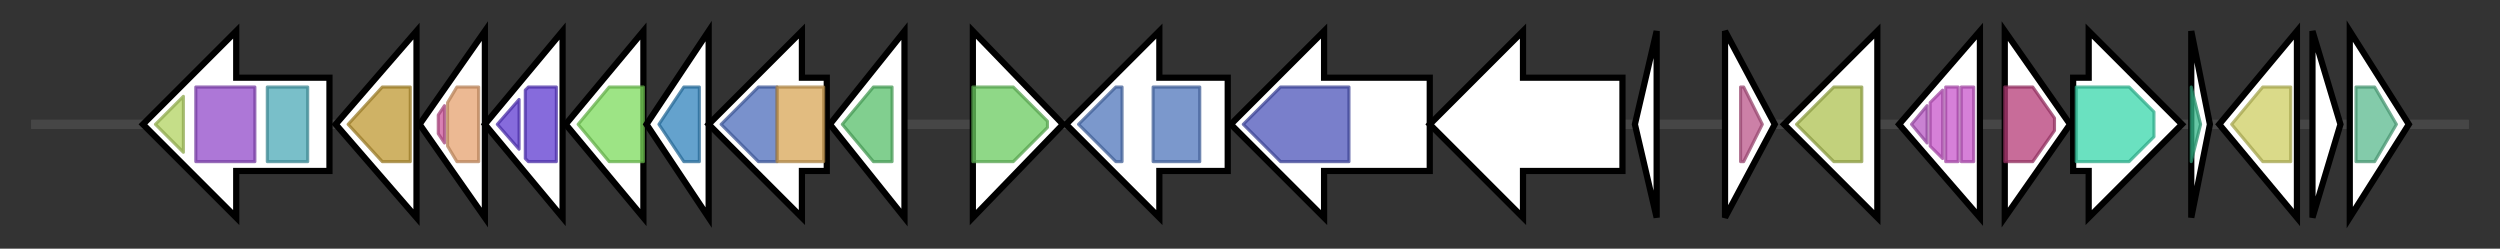 <svg version="1.1" baseProfile="full" xmlns="http://www.w3.org/2000/svg" width="804.333" height="80">
	<rect width="100%" height="100%" fill="#333333" stroke="none"/>
	<g>
		<line x1="10" y1="40.0" x2="794.333" y2="40.0" style="stroke:rgb(70,70,70); stroke-width:3 "/>
		<g>
			<title>cysJ (JDCNNPMD_02471)
Sulfite reductase [NADPH] flavoprotein alpha-component</title>
			<polygon class="cysJ (JDCNNPMD_02471)
Sulfite reductase [NADPH] flavoprotein alpha-component" points="106,25 76,25 76,10 46,40 76,70 76,55 106,55" fill="rgb(255,255,255)" fill-opacity="1.0" stroke="rgb(0,0,0)" stroke-width="2"  />
			<g>
				<title>NAD_binding_1 (PF00175)
"Oxidoreductase NAD-binding domain"</title>
				<polygon class="PF00175" points="50,40 59,31 59,49" stroke-linejoin="round" width="10" height="24" fill="rgb(177,211,96)" stroke="rgb(141,168,76)" stroke-width="1" opacity="0.75" />
			</g>
			<g>
				<title>FAD_binding_1 (PF00667)
"FAD binding domain"</title>
				<rect class="PF00667" x="63" y="28" stroke-linejoin="round" width="19" height="24" fill="rgb(145,74,201)" stroke="rgb(116,59,160)" stroke-width="1" opacity="0.75" />
			</g>
			<g>
				<title>Flavodoxin_1 (PF00258)
"Flavodoxin"</title>
				<rect class="PF00258" x="86" y="28" stroke-linejoin="round" width="13" height="24" fill="rgb(77,169,183)" stroke="rgb(61,135,146)" stroke-width="1" opacity="0.75" />
			</g>
		</g>
		<g>
			<title> (JDCNNPMD_02472)
hypothetical protein</title>
			<polygon class=" (JDCNNPMD_02472)
hypothetical protein" points="108,40 134,10 134,70" fill="rgb(255,255,255)" fill-opacity="1.0" stroke="rgb(0,0,0)" stroke-width="2"  />
			<g>
				<title>HEM4 (PF02602)
"Uroporphyrinogen-III synthase HemD"</title>
				<polygon class="PF02602" points="112,40 123,28 132,28 132,52 123,52" stroke-linejoin="round" width="23" height="24" fill="rgb(191,152,50)" stroke="rgb(152,121,39)" stroke-width="1" opacity="0.75" />
			</g>
		</g>
		<g>
			<title>sirC (JDCNNPMD_02473)
Precorrin-2 dehydrogenase</title>
			<polygon class="sirC (JDCNNPMD_02473)
Precorrin-2 dehydrogenase" points="135,40 156,10 156,70" fill="rgb(255,255,255)" fill-opacity="1.0" stroke="rgb(0,0,0)" stroke-width="2"  />
			<g>
				<title>Sirohm_synth_M (PF14824)
"Sirohaem biosynthesis protein central"</title>
				<polygon class="PF14824" points="141,37 143,34 143,46 141,43" stroke-linejoin="round" width="2" height="24" fill="rgb(204,86,153)" stroke="rgb(163,68,122)" stroke-width="1" opacity="0.75" />
			</g>
			<g>
				<title>NAD_binding_7 (PF13241)
"Putative NAD(P)-binding"</title>
				<polygon class="PF13241" points="144,33 147,28 154,28 154,52 147,52 144,47" stroke-linejoin="round" width="10" height="24" fill="rgb(229,162,111)" stroke="rgb(183,129,88)" stroke-width="1" opacity="0.75" />
			</g>
		</g>
		<g>
			<title>sirB (JDCNNPMD_02474)
Sirohydrochlorin ferrochelatase</title>
			<polygon class="sirB (JDCNNPMD_02474)
Sirohydrochlorin ferrochelatase" points="156,40 181,10 181,70" fill="rgb(255,255,255)" fill-opacity="1.0" stroke="rgb(0,0,0)" stroke-width="2"  />
			<g>
				<title>CbiX (PF01903)
"CbiX"</title>
				<polygon class="PF01903" points="160,40 167,32 167,48" stroke-linejoin="round" width="10" height="24" fill="rgb(93,58,208)" stroke="rgb(74,46,166)" stroke-width="1" opacity="0.75" />
			</g>
			<g>
				<title>CbiX (PF01903)
"CbiX"</title>
				<polygon class="PF01903" points="169,29 170,28 179,28 179,52 170,52 169,51" stroke-linejoin="round" width="10" height="24" fill="rgb(93,58,208)" stroke="rgb(74,46,166)" stroke-width="1" opacity="0.75" />
			</g>
		</g>
		<g>
			<title>sumT (JDCNNPMD_02475)
Uroporphyrinogen-III C-methyltransferase</title>
			<polygon class="sumT (JDCNNPMD_02475)
Uroporphyrinogen-III C-methyltransferase" points="182,40 207,10 207,70" fill="rgb(255,255,255)" fill-opacity="1.0" stroke="rgb(0,0,0)" stroke-width="2"  />
			<g>
				<title>TP_methylase (PF00590)
"Tetrapyrrole (Corrin/Porphyrin) Methylases"</title>
				<polygon class="PF00590" points="186,40 196,28 207,28 207,52 196,52 186,40" stroke-linejoin="round" width="21" height="24" fill="rgb(124,218,92)" stroke="rgb(99,174,73)" stroke-width="1" opacity="0.75" />
			</g>
		</g>
		<g>
			<title>cysC (JDCNNPMD_02476)
putative adenylyl-sulfate kinase</title>
			<polygon class="cysC (JDCNNPMD_02476)
putative adenylyl-sulfate kinase" points="208,40 228,10 228,70" fill="rgb(255,255,255)" fill-opacity="1.0" stroke="rgb(0,0,0)" stroke-width="2"  />
			<g>
				<title>APS_kinase (PF01583)
"Adenylylsulphate kinase"</title>
				<polygon class="PF01583" points="212,40 220,28 225,28 225,52 220,52" stroke-linejoin="round" width="15" height="24" fill="rgb(48,131,188)" stroke="rgb(38,104,150)" stroke-width="1" opacity="0.75" />
			</g>
		</g>
		<g>
			<title>sat (JDCNNPMD_02477)
Sulfate adenylyltransferase</title>
			<polygon class="sat (JDCNNPMD_02477)
Sulfate adenylyltransferase" points="266,25 258,25 258,10 228,40 258,70 258,55 266,55" fill="rgb(255,255,255)" fill-opacity="1.0" stroke="rgb(0,0,0)" stroke-width="2"  />
			<g>
				<title>ATP-sulfurylase (PF01747)
"ATP-sulfurylase"</title>
				<polygon class="PF01747" points="232,40 244,28 250,28 250,52 244,52" stroke-linejoin="round" width="21" height="24" fill="rgb(77,108,187)" stroke="rgb(61,86,149)" stroke-width="1" opacity="0.75" />
			</g>
			<g>
				<title>PUA_2 (PF14306)
"PUA-like domain"</title>
				<rect class="PF14306" x="250" y="28" stroke-linejoin="round" width="15" height="24" fill="rgb(216,166,86)" stroke="rgb(172,132,68)" stroke-width="1" opacity="0.75" />
			</g>
		</g>
		<g>
			<title>cysH (JDCNNPMD_02478)
Phosphoadenosine phosphosulfate reductase</title>
			<polygon class="cysH (JDCNNPMD_02478)
Phosphoadenosine phosphosulfate reductase" points="267,40 291,10 291,70" fill="rgb(255,255,255)" fill-opacity="1.0" stroke="rgb(0,0,0)" stroke-width="2"  />
			<g>
				<title>PAPS_reduct (PF01507)
"Phosphoadenosine phosphosulfate reductase family"</title>
				<polygon class="PF01507" points="271,40 281,28 287,28 287,52 281,52" stroke-linejoin="round" width="17" height="24" fill="rgb(87,190,105)" stroke="rgb(69,152,83)" stroke-width="1" opacity="0.75" />
			</g>
		</g>
		<g>
			<title> (JDCNNPMD_02479)
hypothetical protein</title>
			<polygon class=" (JDCNNPMD_02479)
hypothetical protein" points="313,10 342,40 313,70" fill="rgb(255,255,255)" fill-opacity="1.0" stroke="rgb(0,0,0)" stroke-width="2"  />
			<g>
				<title>TauE (PF01925)
"Sulfite exporter TauE/SafE"</title>
				<polygon class="PF01925" points="313,28 326,28 337,39 337,41 326,52 313,52" stroke-linejoin="round" width="24" height="24" fill="rgb(105,203,95)" stroke="rgb(84,162,76)" stroke-width="1" opacity="0.75" />
			</g>
		</g>
		<g>
			<title> (JDCNNPMD_02480)
hypothetical protein</title>
			<polygon class=" (JDCNNPMD_02480)
hypothetical protein" points="395,25 373,25 373,10 343,40 373,70 373,55 395,55" fill="rgb(255,255,255)" fill-opacity="1.0" stroke="rgb(0,0,0)" stroke-width="2"  />
			<g>
				<title>Nitroreductase (PF00881)
"Nitroreductase family"</title>
				<polygon class="PF00881" points="347,40 359,28 361,28 361,52 359,52" stroke-linejoin="round" width="17" height="24" fill="rgb(79,118,187)" stroke="rgb(63,94,149)" stroke-width="1" opacity="0.75" />
			</g>
			<g>
				<title>Nitroreductase (PF00881)
"Nitroreductase family"</title>
				<rect class="PF00881" x="371" y="28" stroke-linejoin="round" width="15" height="24" fill="rgb(79,118,187)" stroke="rgb(63,94,149)" stroke-width="1" opacity="0.75" />
			</g>
		</g>
		<g>
			<title> (JDCNNPMD_02481)
hypothetical protein</title>
			<polygon class=" (JDCNNPMD_02481)
hypothetical protein" points="460,25 426,25 426,10 396,40 426,70 426,55 460,55" fill="rgb(255,255,255)" fill-opacity="1.0" stroke="rgb(0,0,0)" stroke-width="2"  />
			<g>
				<title>YcaO (PF02624)
"YcaO cyclodehydratase, ATP-ad Mg2+-binding"</title>
				<polygon class="PF02624" points="400,40 412,28 434,28 434,52 412,52 400,40" stroke-linejoin="round" width="34" height="24" fill="rgb(76,84,185)" stroke="rgb(60,67,148)" stroke-width="1" opacity="0.75" />
			</g>
		</g>
		<g>
			<title> (JDCNNPMD_02482)
hypothetical protein</title>
			<polygon class=" (JDCNNPMD_02482)
hypothetical protein" points="522,25 490,25 490,10 460,40 490,70 490,55 522,55" fill="rgb(255,255,255)" fill-opacity="1.0" stroke="rgb(0,0,0)" stroke-width="2"  />
		</g>
		<g>
			<title> (JDCNNPMD_02483)
hypothetical protein</title>
			<polygon class=" (JDCNNPMD_02483)
hypothetical protein" points="526,40 533,10 533,70" fill="rgb(255,255,255)" fill-opacity="1.0" stroke="rgb(0,0,0)" stroke-width="2"  />
		</g>
		<g>
			<title>cwlS (JDCNNPMD_02484)
D-gamma-glutamyl-meso-diaminopimelic acid endopeptidase CwlS</title>
			<polygon class="cwlS (JDCNNPMD_02484)
D-gamma-glutamyl-meso-diaminopimelic acid endopeptidase CwlS" points="555,10 571,40 555,70" fill="rgb(255,255,255)" fill-opacity="1.0" stroke="rgb(0,0,0)" stroke-width="2"  />
			<g>
				<title>NLPC_P60 (PF00877)
"NlpC/P60 family"</title>
				<polygon class="PF00877" points="560,28 561,28 567,40 561,52 560,52" stroke-linejoin="round" width="10" height="24" fill="rgb(187,86,137)" stroke="rgb(149,68,109)" stroke-width="1" opacity="0.75" />
			</g>
		</g>
		<g>
			<title> (JDCNNPMD_02485)
hypothetical protein</title>
			<polygon class=" (JDCNNPMD_02485)
hypothetical protein" points="604,25 604,25 604,10 574,40 604,70 604,55 604,55" fill="rgb(255,255,255)" fill-opacity="1.0" stroke="rgb(0,0,0)" stroke-width="2"  />
			<g>
				<title>DUF4097 (PF13349)
"Putative adhesin"</title>
				<polygon class="PF13349" points="578,40 590,28 599,28 599,52 590,52" stroke-linejoin="round" width="25" height="24" fill="rgb(173,193,81)" stroke="rgb(138,154,64)" stroke-width="1" opacity="0.75" />
			</g>
		</g>
		<g>
			<title> (JDCNNPMD_02486)
hypothetical protein</title>
			<polygon class=" (JDCNNPMD_02486)
hypothetical protein" points="611,40 637,10 637,70" fill="rgb(255,255,255)" fill-opacity="1.0" stroke="rgb(0,0,0)" stroke-width="2"  />
			<g>
				<title>Gmad2 (PF10648)
"Immunoglobulin-like domain of bacterial spore germination"</title>
				<polygon class="PF10648" points="615,40 620,34 620,46" stroke-linejoin="round" width="8" height="24" fill="rgb(182,88,195)" stroke="rgb(145,70,156)" stroke-width="1" opacity="0.75" />
			</g>
			<g>
				<title>LysM (PF01476)
"LysM domain"</title>
				<polygon class="PF01476" points="621,33 625,29 625,51 621,47" stroke-linejoin="round" width="4" height="24" fill="rgb(200,86,203)" stroke="rgb(160,68,162)" stroke-width="1" opacity="0.75" />
			</g>
			<g>
				<title>LysM (PF01476)
"LysM domain"</title>
				<polygon class="PF01476" points="626,28 626,28 630,28 630,52 626,52 626,52" stroke-linejoin="round" width="4" height="24" fill="rgb(200,86,203)" stroke="rgb(160,68,162)" stroke-width="1" opacity="0.75" />
			</g>
			<g>
				<title>LysM (PF01476)
"LysM domain"</title>
				<rect class="PF01476" x="631" y="28" stroke-linejoin="round" width="4" height="24" fill="rgb(200,86,203)" stroke="rgb(160,68,162)" stroke-width="1" opacity="0.75" />
			</g>
		</g>
		<g>
			<title>mtnX (JDCNNPMD_02487)
2-hydroxy-3-keto-5-methylthiopentenyl-1- phosphate phosphatase</title>
			<polygon class="mtnX (JDCNNPMD_02487)
2-hydroxy-3-keto-5-methylthiopentenyl-1- phosphate phosphatase" points="645,10 666,40 645,70" fill="rgb(255,255,255)" fill-opacity="1.0" stroke="rgb(0,0,0)" stroke-width="2"  />
			<g>
				<title>HAD (PF12710)
"haloacid dehalogenase-like hydrolase"</title>
				<polygon class="PF12710" points="645,28 654,28 661,38 661,42 654,52 645,52" stroke-linejoin="round" width="16" height="24" fill="rgb(181,59,119)" stroke="rgb(144,47,95)" stroke-width="1" opacity="0.75" />
			</g>
		</g>
		<g>
			<title> (JDCNNPMD_02488)
hypothetical protein</title>
			<polygon class=" (JDCNNPMD_02488)
hypothetical protein" points="667,25 672,25 672,10 702,40 672,70 672,55 667,55" fill="rgb(255,255,255)" fill-opacity="1.0" stroke="rgb(0,0,0)" stroke-width="2"  />
			<g>
				<title>Fe-ADH_2 (PF13685)
"Iron-containing alcohol dehydrogenase"</title>
				<polygon class="PF13685" points="668,28 685,28 693,36 693,44 685,52 668,52" stroke-linejoin="round" width="25" height="24" fill="rgb(57,214,170)" stroke="rgb(45,171,136)" stroke-width="1" opacity="0.75" />
			</g>
		</g>
		<g>
			<title>sspH_2 (JDCNNPMD_02489)
Small, acid-soluble spore protein H</title>
			<polygon class="sspH_2 (JDCNNPMD_02489)
Small, acid-soluble spore protein H" points="705,10 711,40 705,70" fill="rgb(255,255,255)" fill-opacity="1.0" stroke="rgb(0,0,0)" stroke-width="2"  />
			<g>
				<title>SspH (PF08141)
"Small acid-soluble spore protein H family"</title>
				<polygon class="PF08141" points="705,28 705,28 708,40 705,52 705,52" stroke-linejoin="round" width="5" height="24" fill="rgb(51,180,135)" stroke="rgb(40,144,108)" stroke-width="1" opacity="0.75" />
			</g>
		</g>
		<g>
			<title> (JDCNNPMD_02490)
hypothetical protein</title>
			<polygon class=" (JDCNNPMD_02490)
hypothetical protein" points="714,40 739,10 739,70" fill="rgb(255,255,255)" fill-opacity="1.0" stroke="rgb(0,0,0)" stroke-width="2"  />
			<g>
				<title>Intg_mem_TP0381 (PF09529)
"Integral membrane protein (intg_mem_TP0381)"</title>
				<polygon class="PF09529" points="718,40 728,28 737,28 737,52 728,52" stroke-linejoin="round" width="21" height="24" fill="rgb(205,205,98)" stroke="rgb(164,164,78)" stroke-width="1" opacity="0.75" />
			</g>
		</g>
		<g>
			<title> (JDCNNPMD_02491)
hypothetical protein</title>
			<polygon class=" (JDCNNPMD_02491)
hypothetical protein" points="744,10 753,40 744,70" fill="rgb(255,255,255)" fill-opacity="1.0" stroke="rgb(0,0,0)" stroke-width="2"  />
		</g>
		<g>
			<title> (JDCNNPMD_02492)
hypothetical protein</title>
			<polygon class=" (JDCNNPMD_02492)
hypothetical protein" points="756,10 775,40 756,70" fill="rgb(255,255,255)" fill-opacity="1.0" stroke="rgb(0,0,0)" stroke-width="2"  />
			<g>
				<title>DUF45 (PF01863)
"Protein of unknown function DUF45"</title>
				<polygon class="PF01863" points="758,28 764,28 771,40 764,52 758,52" stroke-linejoin="round" width="16" height="24" fill="rgb(89,185,141)" stroke="rgb(71,148,112)" stroke-width="1" opacity="0.75" />
			</g>
		</g>
	</g>
</svg>

